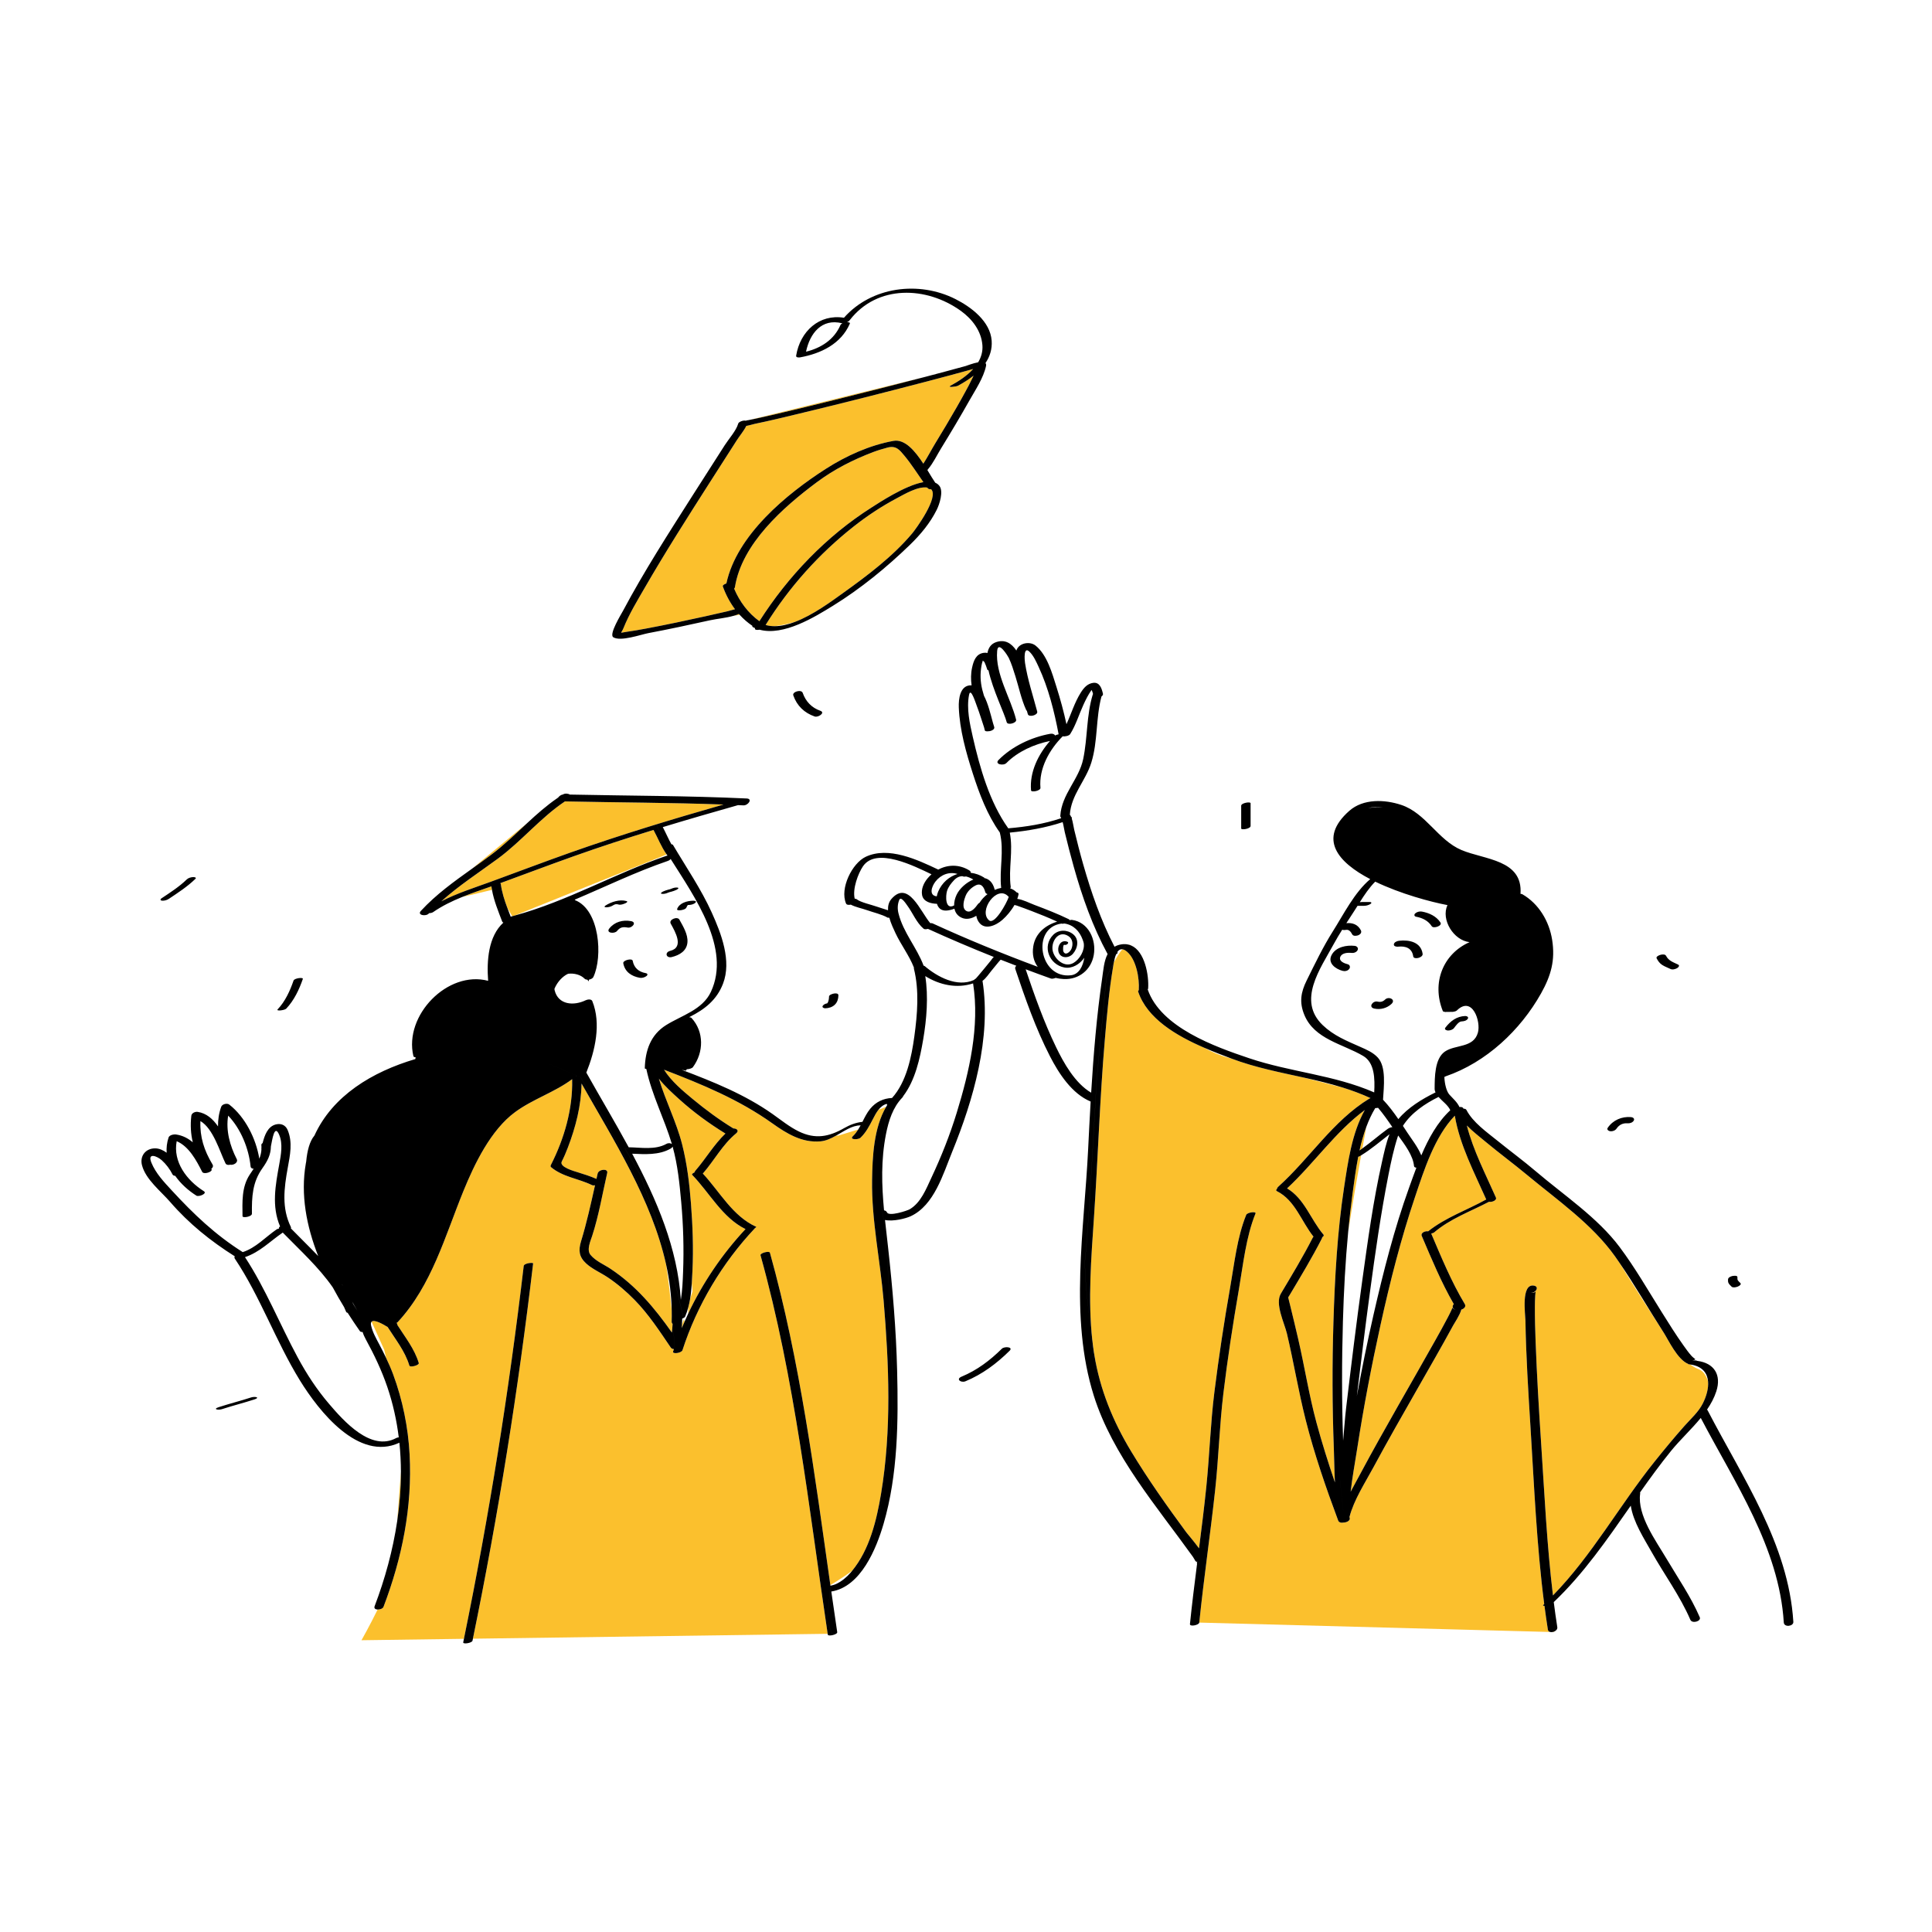 <?xml version="1.0" standalone="no"?>
<svg version="1.1" id="Layer_1" xmlns="http://www.w3.org/2000/svg" xmlns:xlink="http://www.w3.org/1999/xlink" x="0px" y="0px" width="595.28px" height="595.28px" viewBox="0 0 595.28 595.28" enable-background="new 0 0 595.28 595.28" xml:space="preserve">
<path id="color_x5F_2" fill="#FBC02D" d="M244.908,191.628c-2.184,0.643-4.319,1.051-6.148,1.308
	c-0.99,0.007-1.95-0.106-2.864-0.371c7.237-11.639,16.387-21.87,27.153-30.362c4.178-3.295,8.639-6.235,13.34-8.726
	c2.251-1.193,6.451-3.715,9.324-3.249c0.047,0.063,0.09,0.129,0.138,0.192c0.2,0.264,0.602,0.35,1.039,0.314
	c2.521,2.411-4.753,12.34-5.815,13.605c-5.998,7.142-13.893,13.068-21.443,18.473C256.228,185.249,250.557,189.49,244.908,191.628z
	 M299.695,116.335c0.092-0.197,0.187-0.396,0.28-0.597c-1.516,1.204-3.196,2.24-4.852,3.132c-0.513,0.276-3.438,0.608-2.211-0.054
	c2.341-1.261,4.983-2.965,6.937-5.125c-4.681,1.306-9.377,2.562-14.078,3.792c-13.152,3.444-26.333,6.791-39.553,9.967
	c-4.549,1.093-9.099,2.207-13.682,3.15c-0.489,0.101-1.555,0.444-2.598,0.629c-0.733,1.527-2.046,3.054-2.875,4.351
	c-2.783,4.358-5.583,8.705-8.365,13.064c-6.834,10.71-13.678,21.436-20.031,32.44c-2.323,4.022-4.817,8.1-6.551,12.423
	c-0.73,1.822-1.453,1.502,0.859,1.18c2.113-0.295,4.216-0.666,6.313-1.061c6.08-1.146,12.137-2.428,18.177-3.768
	c2.233-0.495,4.466-0.993,6.692-1.519c0.414-0.098,1.588-0.456,2.305-0.629c-1.604-2.137-2.862-4.542-3.749-7.047
	c-0.113-0.321,0.44-0.677,1.095-0.892c3.19-14.918,18.578-27.592,30.667-35.331c6.217-3.979,13.521-7.292,20.818-8.599
	c3.541-0.634,6.684,3.162,9.203,7.022c1.198-1.826,2.554-4.419,3.583-6.109c2.32-3.808,4.619-7.633,6.827-11.508l2.221-3.973
	C298.023,119.649,298.908,118.015,299.695,116.335z M238.737,127.672c6.214-1.446,12.413-2.959,18.604-4.499
	c9.271-2.305,18.539-4.639,27.781-7.069l-54.23,13.281c0.594-0.112,1.187-0.227,1.777-0.353
	C234.697,128.6,236.719,128.142,238.737,127.672z M226.022,189.746l1.894-0.295c-0.084-0.092-0.174-0.179-0.256-0.272
	C227.152,189.402,226.596,189.583,226.022,189.746z M233.979,191.404c8.867-13.905,20.69-26.255,34.649-35.089
	c2.131-1.349,10.204-6.745,15.878-7.762c-1.922-2.731-3.714-5.582-5.838-8.138c-1.474-1.772-2.544-3.228-5.252-2.499
	c-1.457,0.393-2.899,0.815-4.314,1.35c-6.232,2.354-12.12,5.353-17.47,9.343c-10.313,7.692-23.085,18.921-25.192,32.329
	c-0.025,0.159-0.115,0.303-0.242,0.433C227.865,185.332,230.487,188.884,233.979,191.404z M285.797,144.933l0.182-0.413
	c-0.084,0.1-0.164,0.205-0.251,0.3C285.751,144.858,285.772,144.895,285.797,144.933z M230.068,129.702
	c0.008,0.004,0.016,0.008,0.023,0.013c0.014,0.006,0.025,0.014,0.038,0.021c-0.06-0.052-0.114-0.091-0.166-0.122l-0.101,0.024
	c0.057,0.016,0.119,0.025,0.168,0.049C230.045,129.691,230.056,129.697,230.068,129.702z M478.879,502.879l-0.04-0.16
	c-0.17,0.069-0.349,0.118-0.526,0.145L478.879,502.879z M419.758,353.856c0.441-2.421,0.855-4.653,1.229-6.646
	c-0.867,2.337-1.547,4.787-2.095,7.271C419.187,354.283,419.469,354.063,419.758,353.856z M418.49,356.411
	c-0.742,3.8-1.239,7.622-1.725,11.167c-0.543,3.959-0.986,7.932-1.365,11.912c1.298-8.326,2.719-16.553,3.971-23.499
	c-0.124,0.075-0.24,0.162-0.365,0.236C418.871,356.308,418.689,356.368,418.49,356.411z M430.776,433.145
	c3.813-6.71,7.67-13.397,11.438-20.133c1.299-2.322,2.604-4.643,3.829-7.004c0.388-0.747,0.78-1.493,1.128-2.26
	c0.742-1.639-0.199-0.24,1.67-0.193c-1.379-0.035-1.521-1.117-0.9-1.738c-3.876-6.722-6.837-13.888-9.881-21.017
	c-0.385-0.9,0.971-1.575,1.981-1.412c5.368-4.278,11.93-6.5,17.89-9.813c-3.695-8.351-8.146-16.73-9.684-25.812
	c-6.262,6.52-9.475,16.792-12.242,24.998c-4.354,12.909-7.713,26.151-10.641,39.449c-2.777,12.615-5.215,25.315-7.182,38.083
	c-0.668,4.337-1.521,8.836-2.025,13.326c0.965-1.849,1.988-3.661,2.933-5.432C422.868,447.108,426.813,440.12,430.776,433.145z
	 M476.928,502.129c-0.385-2.44-0.732-4.889-1.055-7.344c-0.365-0.003-0.57-0.078-0.375-0.26c0.103-0.096,0.199-0.196,0.301-0.293
	c-2.346-18.164-3.117-36.699-4.254-54.905c-0.676-10.808-1.354-21.636-1.537-32.465c-0.031-1.845-1.394-11.339,2.555-10.747
	c1.946,0.292,0.516,2.433-0.977,2.209c2.084,0.313,1.596-1.636,1.439,0.865c-0.071,1.128-0.099,2.259-0.104,3.389
	c-0.016,3.56,0.085,7.121,0.218,10.679c0.389,10.424,1.005,20.84,1.694,31.248c1.035,15.618,1.771,31.469,3.658,47.075
	c12.047-12.355,20.496-27.73,31.254-41.161c3.005-3.751,6.064-7.459,9.254-11.055c1.941-2.188,4.346-4.295,5.67-6.945
	c1.129-2.257,1.783-4.66,1.613-6.729c-0.491-1.682-1.36-3.23-2.904-3.81c-0.87-0.326-1.738-0.848-2.567-1.455
	c-0.065-0.014-0.133-0.013-0.198-0.03c-0.125-0.017-0.235-0.044-0.365-0.057c-0.107-0.011-0.131-0.048-0.103-0.101
	c-3.335-1.372-6.082-7.385-7.536-9.639c-0.071-0.11-0.141-0.222-0.211-0.332c-3.443-5.348-9.178-14.304-13.436-21.219
	c-0.459-0.668-0.915-1.337-1.385-1.997c-7.025-9.868-17.801-17.338-27.027-25.004c-4.199-3.49-8.599-6.73-12.794-10.225
	c-1.879-1.565-3.994-3.191-5.802-5.039c1.982,7.714,5.768,14.971,8.963,22.21c0.354,0.803-1.141,1.484-2.139,1.301
	c-5.74,2.998-11.945,5.2-16.917,9.451c-0.148,0.127-0.489,0.245-0.879,0.336c3.157,7.396,6.207,14.837,10.356,21.748
	c0.454,0.756-0.257,1.441-1.076,1.675c-0.49,1.785-2.126,4.157-2.508,4.86c-3.593,6.618-7.367,13.137-11.096,19.679
	c-4.563,8.006-9.142,16.006-13.515,24.118c-2.575,4.779-5.956,9.93-7.35,15.242c0.028,0.105,0.047,0.215,0.076,0.319
	c0.192,0.694-0.674,1.245-1.515,1.362c-0.057,0.008-0.111,0.013-0.168,0.017c-0.023,0.001-0.047,0.005-0.07,0.006
	c-0.028,0.001-0.056,0.004-0.084,0.004c-0.699,0.163-1.479,0.027-1.712-0.598c-3.79-10.163-7.351-20.471-10.014-30.993
	c-2.227-8.797-3.688-17.77-5.78-26.604c-0.773-3.271-3.752-9.167-1.878-12.314c3.392-5.697,6.846-11.393,9.858-17.302
	c0.05-0.098,0.123-0.184,0.203-0.265c-3.73-4.652-5.658-11.205-11.25-14.006c-0.38-0.19-0.301-0.45-0.011-0.693
	c0.026-0.221,0.161-0.47,0.459-0.738c9.644-8.673,16.786-20.244,28.015-27.101c0.109-0.067,0.233-0.115,0.361-0.153
	c-2.843-1.315-5.741-2.372-8.672-3.282l-2.736-0.684c0,0-3.742-0.959-9.041-2.332c-7.53-1.665-15.111-3.13-22.428-5.891
	c-0.347-0.093-0.692-0.186-1.031-0.277c-2.607-0.702-5.091-1.79-7.416-3.083c-8.541-3.707-17.518-8.965-20.283-17.279
	c-0.05-0.15,0.041-0.304,0.209-0.449c-0.002-0.027-0.011-0.05-0.009-0.079c0.233-3.542-0.761-9.296-3.609-11.736
	c-0.556-0.476-1.035-0.71-1.454-0.768c-0.908,1.073-1.836,2.611-2.641,4.107c-0.102,0.55-0.174,1.043-0.23,1.383
	c-1.242,7.39-1.892,14.891-2.527,22.353c-1.555,18.219-2.115,36.464-3.344,54.699c-0.845,12.557-1.906,25.398-0.507,37.973
	c0.2,1.489,0.403,2.967,0.606,4.412c1.75,10.766,5.731,20.477,11.361,29.8c5.205,8.62,11.031,16.838,16.998,24.943
	c0.369,0.501,2.331,2.746,3.907,4.916c0.81-6.343,1.605-12.688,2.255-19.049c0.992-9.723,1.274-19.476,2.488-29.177
	c1.348-10.771,2.972-21.516,4.855-32.206c1.287-7.303,2.123-15.379,4.935-22.304c0.332-0.818,3.152-1.139,2.873-0.452
	c-2.948,7.261-3.813,15.777-5.132,23.439c-1.834,10.649-3.491,21.343-4.78,32.073c-1.187,9.871-1.453,19.802-2.525,29.688
	c-1.479,13.637-3.499,27.211-4.896,40.856c0,0.004-0.003,0.007-0.004,0.011l108.141,2.896
	C477.281,502.761,476.992,502.537,476.928,502.129z M347.824,291.068c0.248,0.066,0.485,0.155,0.717,0.256
	C348.318,291.14,348.08,291.054,347.824,291.068z M396.566,366.163c5.392,3.187,7.273,9.61,11.206,14.233
	c0.232,0.273,0.015,0.579-0.382,0.826c-0.006,0.12-0.035,0.251-0.111,0.401c-3.014,5.909-6.463,11.609-9.859,17.303
	c-0.461,0.773-0.502,0.839-0.508,0.827c0.238,0.956,0.474,1.911,0.707,2.867c0.817,3.349,1.626,6.699,2.402,10.057
	c1.971,8.53,3.313,17.207,5.604,25.66c1.682,6.206,3.613,12.335,5.689,18.417c-0.184-3.533-0.208-7.075-0.336-10.441
	c-0.492-12.962-0.527-25.951-0.125-38.916c0.43-13.854,1.189-27.782,3.273-41.499c1.182-7.784,2.403-16.8,6.396-23.886
	C411.425,348.748,404.846,358.489,396.566,366.163z M177.492,331.558c-0.033,0.028-0.066,0.06-0.1,0.087
	c0.034-0.009,0.068-0.019,0.104-0.027C177.494,331.598,177.49,331.579,177.492,331.558z M123.52,453.62
	c-0.337,4.664-0.738,10.053-1.137,15.05C123.124,463.679,123.526,458.645,123.52,453.62z M237.227,385.985
	c9.326,33.428,13.751,68.159,18.64,102.533l0.013-0.139c0,0,3.381-1.99,6.631-4.337c5.428-6.534,7.604-15.691,8.965-23.845
	c3.264-19.565,2.445-39.819,0.781-59.493c-1.038-12.277-3.738-24.746-3.556-37.074c0.105-7.123,0.497-16.084,4.341-22.616
	l-2.404,0.961c-0.66,0.847-1.19,1.864-1.704,2.865c-1.06,2.065-2.101,4.093-3.801,5.713c-0.696,0.664-3.559,0.679-2.328-0.493
	c0.645-0.614,1.16-1.31,1.621-2.042l-6.046,1.86c0,0-0.306,0.02-0.806,0.048c-1.537,0.865-3.114,1.605-4.804,1.748
	c-5.639,0.476-10.306-2.346-14.762-5.524c-10.352-7.384-21.697-12.04-33.414-16.551c2.213,3.539,5.833,6.55,8.775,8.99
	c3.987,3.308,8.169,6.397,12.591,9.104c0.993-0.014,1.908,0.659,0.812,1.557c-4.1,3.355-6.67,8.248-10.108,12.214
	c-0.037,0.042-0.082,0.08-0.126,0.117c5.258,5.646,9.18,13.145,16.46,16.422c0.104,0.046-0.068,0.205-0.372,0.385
	c-0.02,0.031-0.037,0.061-0.069,0.095c-10.02,10.666-17.769,23.606-22.282,37.534c-0.289,0.894-3.17,1.29-2.885,0.411
	c0.08-0.249,0.17-0.495,0.253-0.743c-0.388-0.02-0.747-0.155-0.962-0.47c-3.438-5.053-6.84-10.288-11.138-14.671
	c-2.551-2.601-5.321-4.996-8.359-7.015c-2.117-1.407-4.718-2.511-6.595-4.244c-2.201-2.032-2.414-4.033-1.547-6.87
	c1.733-5.667,2.999-11.432,4.289-17.207c-0.354,0.066-0.691,0.062-0.926-0.053c-4.196-2.055-8.978-2.475-12.637-5.548
	c-0.205-0.172-0.123-0.484-0.025-0.678c4.09-8.029,6.767-17.229,6.541-26.295c-0.001-0.046,0.01-0.09,0.02-0.134
	c-5.452,4.079-12.074,6.103-17.59,10.152c-7.479,5.491-12.499,15.911-15.939,24.347c-5.685,13.936-9.77,29.083-20.244,40.373
	c-0.093,0.101-0.227,0.186-0.382,0.257c0.247,0.183,0.319,0.387,0.26,0.588c2.423,3.813,5.3,7.374,6.619,11.763
	c0.2,0.667-2.687,1.482-2.898,0.776c-1.331-4.431-4.252-8.018-6.688-11.873c-1.113-0.699-4.121-2.493-4.95-1.647l3.89,8.644
	l0.603,2.562c0.784,1.646,1.519,3.317,2.149,5.021c2.91,7.855,4.629,16.298,5.074,24.667c0.863,16.204-2.293,31.853-8.038,46.962
	c-0.207,0.545-1.095,0.861-1.817,0.833c-2.455,5.015-4.971,9.456-4.971,9.456l31.564-0.436
	c7.786-38.007,13.887-76.336,18.422-114.865c0.105-0.894,2.945-1.173,2.898-0.776c-4.565,38.777-10.701,77.354-18.552,115.604
	l109.305-1.508c-5.817-38.936-10.084-78.628-20.688-116.636C234.143,386.096,237.037,385.306,237.227,385.985z M212.627,400.271
	c-0.152,0.905-0.352,1.794-0.592,2.668c0.006,0.633,0.008,1.233,0.007,1.802c4.499-9.522,10.502-18.374,17.66-26.034
	c-7.151-3.521-11.048-11.169-16.433-16.714c-0.193-0.199,0.184-0.506,0.718-0.751c0.021-0.156,0.101-0.333,0.277-0.536
	c3.211-3.704,5.709-8.041,9.253-11.437c-5.02-3.086-9.868-6.622-14.234-10.576c-2.093-1.896-4.428-3.98-6.275-6.351
	c2.063,6.907,5.409,13.327,7.178,20.311c1.499,5.918,2.239,12.04,2.705,18.118c0.529,6.896,0.794,13.844,0.464,20.757
	c-0.061,1.268-0.117,2.575-0.202,3.892c0.139,1.53,0.227,2.458,0.227,2.458L212.627,400.271z M210.914,407.263l-0.211-0.868
	l-0.582,1.851c-0.02,0.32-0.037,0.641-0.063,0.96C210.328,408.552,210.63,407.911,210.914,407.263z M174.951,353.624
	c-0.551,1.441-1.164,2.885-1.865,4.26c-0.866,1.701,3.947,3.011,4.795,3.274c2.01,0.624,3.979,1.242,5.892,2.085
	c0.124-0.548,0.247-1.097,0.372-1.646c0.308-1.341,3.281-1.668,2.943-0.194c-1.479,6.454-2.578,13.074-4.624,19.375
	c-0.506,1.558-1.808,4.353-0.5,5.898c1.63,1.927,4.074,2.893,6.134,4.262c7.916,5.261,13.582,12.075,18.924,19.645
	c0.096-0.891,0.169-1.783,0.21-2.675c-0.183-0.164-0.296-0.394-0.285-0.706c0.036-1.109,0.034-2.213,0.015-3.314
	c-0.422-4.391-0.995-9.489-1.731-14.272c-4.378-19.878-16.17-38.325-26.047-55.762C179.098,340.651,177.369,347.29,174.951,353.624z
	 M151.419,273.094c-3.005,1.056-6.042,2.077-8.995,3.274l9.159-2.181c-0.061-0.337-0.122-0.674-0.168-1.016
	C151.412,273.145,151.418,273.12,151.419,273.094z M222.924,247.889c-16.279-0.6-32.576-0.612-48.862-0.964
	c-7.587,5.089-13.361,12.272-20.703,17.667c-5.853,4.301-11.989,8.268-17.386,13.121c4.856-2.51,10.125-4.16,15.269-6.04
	c8.163-2.983,16.285-6.075,24.48-8.973C191.27,257.204,207.068,252.424,222.924,247.889z M162.509,253.543l-17.059,14.11
	c2.008-1.434,4.018-2.868,5.993-4.356C155.385,260.329,158.906,256.886,162.509,253.543z M176.842,263.797
	c-7.6,2.704-15.143,5.557-22.717,8.327c0.104,0.065,0.173,0.153,0.188,0.271c0.338,2.539,1.118,4.943,1.999,7.322l1.52,2.583
	c0.266-0.069,0.527-0.148,0.791-0.22l46.789-18.812c-1.679-2.333-2.678-5.036-4.055-7.552
	C193.132,258.25,184.947,260.914,176.842,263.797z M172.021,245.674l-0.301,0.249c0.08-0.055,0.155-0.117,0.236-0.171
	C171.975,245.726,172.002,245.701,172.021,245.674z"></path>
<path id="color_x5F_1" fill="#000000" d="M209.33,283.349c1.133,2.05,2.673,4.539,2.483,6.982c-0.206,2.657-2.424,3.957-4.8,4.547
	c-1.785,0.443-2.306-1.458-0.51-1.903c4.332-1.075,1.568-5.836,0.168-8.371C205.955,283.306,208.729,282.261,209.33,283.349z
	 M193.389,285.797c1.346,0.246,2.971-1.63,1.035-1.983c-2.522-0.46-5.064,0.213-6.692,2.273c-1.126,1.426,1.639,1.716,2.398,0.754
	C191.057,285.668,191.959,285.536,193.389,285.797z M214.299,278.103c-0.443,0.471-1.306,0.71-1.932,0.72
	c-0.193,0.002-0.262-0.003-0.375,0.013c-0.209,0.127-0.387,0.502-0.483,0.761c-0.202,0.543-1.202,0.766-1.685,0.845
	c-0.212,0.035-1.386,0.165-1.185-0.375c0.702-1.883,3.138-2.516,4.946-2.543C213.893,277.518,214.768,277.604,214.299,278.103z
	 M211.949,278.841c0.002,0,0.002,0,0.004,0C211.951,278.841,211.951,278.841,211.949,278.841z M206.808,274.757
	c0.55-0.144,1.09-0.335,1.604-0.575c0.201-0.094,1.021-0.574,0.371-0.695c-0.644-0.12-1.444,0.116-2.021,0.386
	c-0.268,0.125-0.541,0.165-0.883,0.255c-0.55,0.144-1.09,0.334-1.605,0.574c-0.202,0.094-1.021,0.574-0.371,0.695
	c0.645,0.12,1.443-0.117,2.021-0.386C206.191,274.886,206.466,274.846,206.808,274.757z M190.637,278.708
	c0.599,0.173,1.484-0.148,2.021-0.388c0.255-0.114,0.978-0.509,0.374-0.683c-2.093-0.604-4.668,0.23-6.443,1.358
	c-0.448,0.285-0.411,0.559,0.15,0.563c0.669,0.004,1.48-0.188,2.049-0.549C189.467,278.577,189.849,278.481,190.637,278.708z
	 M198.958,299.84c-2.153-0.388-3.608-1.628-4.018-3.815c-0.162-0.865-3.075-0.167-2.898,0.776c0.503,2.687,2.544,4.016,5.105,4.477
	c0.667,0.12,1.523-0.132,2.049-0.549C199.67,300.353,199.529,299.943,198.958,299.84z M142.729,506.019
	c-0.142,0.691,2.711,0.225,2.861-0.502c0.042-0.204,0.08-0.408,0.122-0.611l-2.769,0.038
	C142.87,505.302,142.803,505.661,142.729,506.019z M161.365,390.078c-4.535,38.529-10.636,76.858-18.422,114.865l2.769-0.038
	c7.851-38.249,13.986-76.826,18.552-115.604C164.311,388.905,161.471,389.184,161.365,390.078z M417.417,291.434
	c-2.515-0.285-5.766,0.324-7.095,2.759c-1.378,2.525,1.131,4.344,3.322,4.937c0.721,0.194,1.551,0.056,2.049-0.549
	c0.407-0.494,0.289-1.277-0.391-1.461c-0.941-0.254-2.852-0.887-2.356-2.239c0.479-1.305,2.354-1.399,3.486-1.271
	c0.701,0.08,1.572-0.216,1.883-0.901C418.614,292.05,418.047,291.505,417.417,291.434z M426.812,307.945
	c-0.742,0.702-1.392,0.88-2.389,0.659c-1.452-0.322-2.907,1.727-0.99,2.152c1.878,0.417,3.911-0.116,5.313-1.443
	C430.169,307.966,427.895,306.919,426.812,307.945z M435.435,294.66c0.163,1.135,3.073,0.438,2.898-0.776
	c-0.52-3.612-4.118-4.37-7.233-4.024c-0.582,0.065-1.501,0.387-1.626,1.063c-0.126,0.683,0.828,0.81,1.288,0.759
	C433.086,291.424,435.069,292.12,435.435,294.66z M436.348,282.461c1.94,0.356,3.703,1.23,4.793,2.927
	c0.529,0.823,3.344-0.122,2.689-1.14c-1.258-1.958-3.488-2.967-5.711-3.376c-0.689-0.126-1.522,0.077-2.05,0.549
	C435.623,281.822,435.738,282.349,436.348,282.461z M446.127,317.515c0.682,0.019,1.485-0.237,1.911-0.796
	c0.479-0.63,1.392-1.972,2.291-2.005c0.664-0.025,1.509-0.199,1.911-0.796c0.376-0.557-0.314-0.887-0.79-0.869
	c-2.638,0.1-4.563,1.563-6.113,3.597C444.908,317.208,445.698,317.503,446.127,317.515z M478.313,502.864l-0.662-0.018
	C477.854,502.893,478.081,502.899,478.313,502.864z M162.509,253.543l9.212-7.62C168.413,248.188,165.432,250.831,162.509,253.543z
	 M552.557,499.723c0.086,1.388-2.848,1.779-2.945,0.182c-1.424-23.097-15.133-43.073-25.577-63.017
	c-2.909,3.553-6.415,6.778-9.168,10.173c-3.34,4.119-6.471,8.427-9.546,12.787c0.038,0.113,0.057,0.239,0.036,0.391
	c-0.928,6.646,4.855,14.508,8.041,19.892c3.526,5.961,7.575,11.793,10.324,18.172c0.532,1.236-2.341,2.069-2.898,0.776
	c-3.173-7.361-8.063-13.98-11.978-20.954c-2.266-4.037-5.635-9.195-6.379-14.208c-7.286,10.447-14.524,20.955-23.731,29.72
	c0.33,2.58,0.687,5.153,1.091,7.715c0.099,0.627-0.387,1.12-0.987,1.366l-1.96-7.84l50-63.5c0,0,0.184-3.015-0.596-5.69
	c-0.205-2.496-1.614-4.507-4.893-5.176c-0.195-0.007-0.387-0.048-0.579-0.089c-2.981-2.184-5.433-5.545-5.433-5.545
	s-1.176-1.812-2.98-4.613c-4.52-7.034-8.701-14.323-13.436-21.219c-2.367-3.846-4.282-7.064-5.084-8.668c-3-6-44-38-44-38l-4,2
	l-11.5,24.5c0,0-9,33-10,34.5s-10.5,62-10.5,62s-3.5-27.5-2.5-51.5c0.371-8.915,2.054-21.761,4.021-34.388
	c-0.873,9.186-1.359,18.413-1.626,27.629c-0.355,12.258-0.374,24.536,0.063,36.793c0.318-3.379,0.527-6.778,0.913-10.021
	c1.568-13.185,3.18-26.366,5.008-39.518c1.693-12.181,3.359-24.447,6.069-36.453c0.633-2.807,1.241-5.748,2.312-8.455
	c-2.883,2.234-5.646,4.623-8.768,6.525c0.131-0.726,0.26-1.439,0.387-2.136c2.662-1.903,5.129-4.082,7.776-6.006
	c0.416-0.302,0.947-0.511,1.479-0.56c-1.385-2.036-2.814-4.083-4.41-5.958c-0.313,0.063-0.619,0.093-0.87,0.091
	c-1.096,1.803-1.991,3.753-2.747,5.787c1.131-6.026,1.893-9.832,1.893-9.832l-9.264-2.316c-3.882-1.205-7.822-2.142-11.777-3.016
	c-6.481-1.679-15.289-3.976-22.428-5.891c-0.014-0.006-0.028-0.01-0.043-0.016c-2.568-0.971-5.461-2.066-8.404-3.344
	c-9.271-5.153-15.985-13.618-17.584-14.417c-2-1-2-8.5-4-15.5c-0.227-0.792-0.513-1.284-0.838-1.555
	c4.205,1.838,5.488,9.176,5.22,13.24c-0.007,0.103-0.058,0.201-0.139,0.294c3.989,11.698,20.732,17.665,31.305,21.216
	c12.792,4.296,26.027,5.09,38.487,10.517c0.229-4.294,0.126-9.142-3.378-11.224c-6.265-3.722-15.07-5.123-18.161-12.686
	c-1.584-3.876-1.075-6.947,0.746-10.618c2.54-5.119,5.021-10.315,8.081-15.151c3.301-5.218,6.614-11.93,11.486-16.037
	c-9.824-5.122-16.286-12.345-6.458-21.035c4.308-3.809,10.912-3.526,16.004-1.835c7.605,2.525,11.316,10.854,18.586,13.915
	c7.111,2.994,18.928,2.928,18.168,13.503c0.223-0.006,0.42,0.022,0.563,0.105c5.072,2.932,8.28,8.31,9.188,14.061
	c0.991,6.27-0.337,11.001-3.418,16.496c-6.373,11.364-16.919,21.259-29.35,25.535l-0.446,0.213c0.107,2.311,0.7,4.492,1.549,5.43
	c1.045,1.154,2.451,2.359,3.1,3.834c0.585-0.077,1.123,0.065,1.241,0.507c0.413-0.003,0.768,0.106,0.913,0.387
	c1.996,3.859,6.307,6.856,9.6,9.523c3.914,3.171,7.988,6.16,11.822,9.427c8.584,7.314,18.974,14.197,25.789,23.305
	c4.77,6.374,8.754,13.345,12.984,20.078c2.174,3.46,4.333,6.949,6.714,10.273c0.759,1.06,1.516,2.139,2.385,3.113
	c1.086,1.217,1.919,1.001,0.292,1.551c0.564-0.19,1.229-0.125,1.623,0.063c5.074,0.667,7.441,4.256,5.784,9.375
	c-0.65,2.008-1.654,3.862-2.854,5.62c0.068,0.066,0.129,0.141,0.177,0.232C536.859,455.243,551.08,475.764,552.557,499.723z
	 M426.144,248.798c-1.589-0.215-3.175-0.177-4.663,0.182C422.984,248.74,424.576,248.689,426.144,248.798z M430.854,344.819
	c2.94-3.552,7.333-6.191,11.223-8.116c0.073-0.037,0.149-0.066,0.224-0.092c-0.168-0.381-0.273-0.777-0.269-1.203
	c0.034-3.325-0.045-9.209,3.171-11.409c3.24-2.218,8.806-1.039,10.159-5.819c0.991-3.499-1.745-11.467-6.462-6.857
	c-0.36,0.352-1.312,0.525-1.965,0.441c-0.05,0.006-0.1,0.012-0.145,0.012c-0.41,0-0.821,0-1.232,0
	c-0.105,0.059-0.18,0.102-0.18,0.102s-0.005-0.038-0.013-0.102c-0.276,0-0.706-0.002-0.828-0.309
	c-3.459-8.675,0.092-17.574,8.257-21.175c-4.91-0.544-8.875-6.917-6.811-11.415c-5.115-0.962-14.477-3.468-22.254-7.23
	c-1.829,1.832-3.348,4.107-4.749,6.333c0.213-0.032,0.427-0.054,0.635-0.054c0.817,0,1.634,0,2.45,0
	c0.564,0,0.622,0.342,0.168,0.625c-0.595,0.371-1.354,0.549-2.049,0.549c-0.637,0-1.272,0-1.908,0
	c-0.313,0.498-0.621,0.989-0.929,1.465c-0.836,1.294-1.679,2.583-2.513,3.876c1.861-0.179,3.525,0.382,4.465,2.187
	c0.334,0.642-0.082,1.205-0.684,1.494c-0.492,0.237-1.639,0.417-1.969-0.217c-0.418-0.803-1-1.558-1.908-1.395
	c-0.346,0.062-0.818,0.093-1.187-0.047c-0.905,1.447-1.788,2.908-2.605,4.412c-4.122,7.587-11.343,17.395-3.384,25.001
	c3.393,3.242,7.342,4.816,11.555,6.682c1.947,0.862,3.958,1.711,5.42,3.311c2.625,2.875,1.84,8.897,1.598,12.982
	c0.002,0.002,0.006,0.004,0.008,0.006C427.867,340.668,429.407,342.72,430.854,344.819z M436.407,359.782
	c-0.398-0.032-0.7-0.192-0.728-0.515c-0.272-3.201-2.869-6.623-4.875-9.397c-0.041,0.115-0.089,0.227-0.127,0.343
	c-1.246,3.83-2.088,7.794-2.865,11.742c-2.365,12.008-4.089,24.146-5.724,36.271c-1.435,10.636-2.745,21.288-4.021,31.944
	c1.537-8.38,3.229-16.732,5.127-25.036c3.018-13.2,6.369-26.399,10.953-39.153C434.864,363.99,435.604,361.896,436.407,359.782z
	 M446.854,342.087c-0.635-1.52-2.409-2.739-3.621-4.101c-4.147,2.053-8.441,4.923-10.975,8.915c0.448,0.679,0.893,1.356,1.331,2.025
	c1.304,1.989,3.304,4.525,4.339,7.062C440.138,350.786,442.904,345.757,446.854,342.087z M122.383,468.67
	c-1.333,8.988-3.766,17.835-6.952,26.217c-0.266,0.699,0.258,1.011,0.919,1.036c2.058-4.203,4.073-8.809,4.529-11.544
	C121.244,482.184,121.812,475.835,122.383,468.67z M366.879,499.879l2.631,0.07c-0.105,0.78-2.963,1.358-2.869,0.442
	c0.639-6.245,1.418-12.474,2.212-18.701c-0.151-0.096-0.16-0.249,0.06-0.472c0.002-0.018,0.005-0.036,0.007-0.053
	c-0.562,0.299-0.812-0.713-1.361-1.481c-11.083-15.476-24.737-31.202-30.541-49.648c-7.593-24.133-2.95-51.202-1.745-75.978
	c0.237-4.874,0.485-9.764,0.769-14.658c-5.764-2.397-9.796-8.62-12.532-13.943c-4.406-8.572-7.62-17.794-10.688-26.911
	c-0.129-0.385,0.031-0.724,0.329-0.979c-1.611-0.615-3.221-1.239-4.829-1.873c-0.211,0.241-0.443,0.466-0.585,0.641
	c-0.743,0.919-1.493,1.835-2.249,2.745c-0.764,0.918-1.652,2.322-2.766,3.141c0.001,0.008,0.006,0.015,0.007,0.023
	c2.737,17.485-2.815,36.622-9.368,52.7c-2.795,6.858-5.523,16.397-12.735,19.783c-1.442,0.678-5.342,1.711-7.942,1.177
	c0.303,2.862,0.646,5.744,0.969,8.665c1.383,12.535,2.454,25.121,2.765,37.733c0.385,15.625,0.246,32.05-4.17,47.188
	c-2.224,7.62-6.975,19.418-16.113,20.885c0.597,4.179,1.2,8.354,1.823,12.519c0.113,0.762-2.807,1.387-2.898,0.776
	c-0.014-0.09-0.026-0.181-0.04-0.271l1.362-0.019l-1.5-4l0.987-10.861c0.003,0.023,0.007,0.046,0.01,0.069
	c0.476-0.1,1.188-0.28,1.7-0.515c1.759-0.805,3.261-2.086,4.527-3.535c0.141-0.161,0.27-0.332,0.406-0.496
	c1.903-1.375,3.762-2.871,4.869-4.163c3-3.5,7-36.5,7.5-44s-1-52-3-62.5s1.5-32.5,1.5-32.5l-0.338,0.135
	c0.113-0.192,0.219-0.39,0.338-0.579c-0.111-0.087-0.17-0.195-0.16-0.325c-1.084,0.3-1.901,0.992-2.582,1.865l-2.258,0.903l-3.5,5
	l-0.454,0.14c0.263-0.417,0.513-0.844,0.745-1.281c-0.023,0.002-0.052,0.007-0.071,0.007c-2.609,0.021-5.014,1.769-7.525,3.182
	c-2.011,0.112-7.292,0.353-9.694-0.048c-3-0.5-9-5.5-20.5-11s-21.5-9-21.5-9l-4.5-2l5,20c0,0,0.832,1.997,1.816,4.938
	c-0.255,0.191-0.559,0.392-0.917,0.589c-0.013-0.044-0.022-0.088-0.034-0.132c-0.03,0.074-0.079,0.149-0.138,0.224
	c-1.071,0.556-2.573,1.042-4.563,1.042c-4.667,0-10-0.667-10-0.667l4.667,8l8,22l5.419,22.222c-0.132,0.074-0.276,0.143-0.437,0.198
	c-0.003,0.65-0.032,1.302-0.071,1.952l-2.242,7.134c0,0-0.292-4.961-0.918-11.492c-0.088-4.84-0.702-9.596-1.731-14.272
	c-0.652-4.233-1.432-8.218-2.351-11.236c-3.5-11.5-24-46.5-24-46.5l-9.5-4l-24,24c0,0-19.5,38-19.5,40s-12,14-12,14l0.61,1.356
	c-0.215,0.219-0.292,0.606-0.142,1.247c0.488,2.087,1.53,3.886,2.525,5.773c0.727,1.377,1.436,2.772,2.108,4.186l5.397,22.938
	c0,0-0.359,5.316-0.859,12.241c-0.004-3.041-0.149-6.077-0.464-9.097c-12.597,5.864-24.819-9.745-30.651-19.2
	c-7.433-12.053-12.184-25.771-20.061-37.531c-0.166-0.248-0.142-0.49-0.008-0.707c-7.43-4.687-14.131-10.07-19.898-16.734
	c-2.854-3.299-7.568-6.946-8.695-11.345c-0.73-2.847,1.147-5.219,4.098-5.18c1.235,0.016,2.419,0.547,3.502,1.344
	c-0.099-1.506,0.063-3.066,0.583-4.669c0.263-0.811,1.632-1.053,2.342-0.947c2.021,0.299,3.695,1.184,5.127,2.403
	c-0.61-2.579-0.786-5.261-0.447-8.185c0.099-0.857,1.208-1.305,1.962-1.189c2.709,0.418,4.689,2.194,6.262,4.475
	c-0.026-2.032,0.265-4.066,0.98-6.046c0.304-0.838,1.821-1.206,2.502-0.67c4.904,3.855,8.221,10.448,9.237,16.669
	c0.367-0.899,0.617-1.853,0.665-2.938c-0.033-0.072-0.048-0.155-0.024-0.256c0.006-0.024,0.012-0.05,0.017-0.074
	c0.004-0.318,0.011-0.633-0.021-0.976c-0.02-0.216,0.139-0.413,0.388-0.578c0.596-2.371,1.554-5.063,4.015-5.723
	c1.575-0.422,3.03,0.133,3.688,1.693c1.602,3.797,0.752,7.75,0.041,11.65c-1.141,6.266-1.938,12.398,0.985,18.298
	c0.06,0.119,0.037,0.242-0.032,0.361c2.738,2.825,5.645,5.624,8.43,8.538c-3.615-9.183-5.485-18.919-3.818-28.502
	c0.033-0.188,0.074-0.371,0.109-0.558c0.314-3.37,1.066-6.319,2.547-8.068c5.609-12.301,17.808-19.635,31.088-23.568
	c0.025-0.155,0.057-0.338,0.092-0.55c-0.357-0.016-0.633-0.121-0.688-0.355c-2.98-12.568,10.556-26.496,23.028-23.205
	c-0.471-6.233,0.066-13.705,4.694-17.931c-0.171-0.064-0.303-0.166-0.361-0.32c-1.217-3.211-2.54-6.379-3.148-9.763l1.296-0.309
	l3.434,5.838c0.34,0.917,0.693,1.831,1.045,2.746c0.091-0.035,0.165-0.078,0.271-0.106c0.068-0.018,0.136-0.039,0.203-0.057
	l0.047,0.079l0.744-0.299c16.195-4.417,30.835-12.959,46.68-18.378c0.134-0.046,0.244-0.057,0.361-0.078
	c-0.089-0.116-0.167-0.238-0.252-0.356l0.967-0.389l-4-8.5l27-7.5l-57-1.5l-0.357,0.295c0.311-0.417,0.852-0.8,1.414-0.88
	c0.01-0.006,0.02-0.013,0.029-0.019c0.62-0.384,1.58-0.287,2.106,0.041c18.161,0.385,36.338,0.354,54.487,1.206
	c1.961,0.092,0.413,2.186-1,2.119c-0.557-0.026-1.114-0.044-1.671-0.068c-7.74,2.192-15.475,4.429-23.177,6.771
	c0.923,1.74,1.695,3.558,2.647,5.273c0.237,0.024,0.427,0.101,0.52,0.258c4.06,6.876,8.623,13.508,11.924,20.805
	c2.907,6.428,6.19,14.873,3.459,21.932c-1.919,4.962-5.595,7.865-10.234,10.193c-0.069,0.035-0.134,0.07-0.202,0.104
	c0.314,0.006,0.59,0.082,0.752,0.259c3.895,4.252,3.775,10.584,0.424,15.123c-0.293,0.396-1.199,0.646-1.911,0.653
	c-0.13,0.274-0.21,0.436-0.21,0.436l-1.324-0.248c9.749,3.697,19.473,7.597,28.021,13.645c2.606,1.844,5.188,3.947,8.073,5.349
	c5.062,2.459,9.261,1.64,13.924-1.028c1.818-1.041,3.647-1.725,5.658-1.941c0.705-1.402,1.395-2.816,2.396-4.032
	c1.764-2.141,4.045-3.199,6.721-3.324c4.47-4.951,6.006-12.663,6.874-18.992c0.93-6.786,1.544-14.127-0.135-20.847
	c-0.03-0.119-0.021-0.231,0.005-0.34c-1.453-3.735-4.018-7.047-5.711-10.673c-0.577-1.237-1.379-2.919-1.861-4.65
	c-0.17-0.006-0.32-0.031-0.44-0.074c0.007,0.022,0.013,0.045,0.019,0.068c-1.941-1.111-4.456-1.639-6.553-2.389
	c-1.4-0.501-3.43-0.893-4.901-1.67c-0.64,0.133-1.286,0.075-1.464-0.339c-1.992-4.635,1.85-12.443,6.092-14.424
	c6.977-3.258,15.856,0.892,22.317,3.961c2.938-1.579,6.463-1.667,9.565,0.248c0.354,0.219,0.47,0.479,0.43,0.736
	c1.429,0.172,2.851,0.656,4.163,1.485c0.042,0.026,0.035,0.071-0.005,0.125c1.453,0.276,2.665,1.328,3.216,3.531
	c0.011,0.045,0.01,0.088,0.015,0.132c0.655-0.286,1.328-0.498,1.997-0.612c-0.629-5.724,1.001-11.388-0.415-17.056
	c-0.002-0.007,0-0.014-0.001-0.021c-3.86-5.386-6.313-11.931-8.32-18.177c-2.109-6.561-4.042-13.417-4.317-20.341
	c-0.103-2.562,0.348-7.008,3.941-6.824c-0.248-1.796-0.256-3.625,0.164-5.51c0.463-2.079,1.179-4.123,3.527-4.5
	c0.451-0.072,0.843-0.044,1.191,0.055c0.295-1.606,1.099-2.813,2.662-3.35c2.725-0.934,4.723,0.316,6.259,2.595
	c0.022-0.063,0.034-0.129,0.059-0.191c0.843-2.189,4.098-2.729,5.826-1.361c3.579,2.834,5.145,8.574,6.451,12.713
	c1.196,3.792,2.255,7.641,3.091,11.532c1.476-3.218,2.496-6.691,4.387-9.7c0.928-1.477,2.023-2.797,3.848-3.045
	c2.026-0.275,2.648,1.773,3.006,3.349c0.072,0.322-0.128,0.611-0.449,0.835c-1.802,6.708-1.079,13.813-3.144,20.421
	c-1.774,5.682-6.217,9.882-6.614,16.065c0.088,0.043,0.163,0.099,0.207,0.178c0.071,0.128,0.115,0.284,0.176,0.424
	c0.23,0.119,0.332,0.291,0.2,0.484c0.377,1.138,0.522,2.481,0.781,3.551c0.856,3.534,1.742,7.063,2.744,10.56
	c2.502,8.736,5.468,17.365,9.663,25.439c0.597-0.346,1.291-0.605,2.129-0.733c0.842-0.128,1.607-0.083,2.303,0.103
	c-0.61,0.034-1.303,0.583-2.008,1.417c-0.668-0.093-1.176,0.27-1.564,0.859c0.026,0.048,0.05,0.098,0.076,0.146
	c0.081,0.148-0.115,0.347-0.437,0.531c-0.344,0.787-0.563,1.745-0.716,2.571c-1.315,2.449-2.297,4.786-2.297,4.786l-3,31.5
	c0,0-2.5,46.5-3.5,54.5c-0.479,3.833,0.764,15.014,2.188,25.621c0.14,1.249,0.294,2.497,0.484,3.74
	c0.034,0.227,0.085,0.446,0.122,0.672c1.368,9.739,2.705,17.967,2.705,17.967l29.5,46L366.879,499.879z M108.49,401.054
	c0.12,0.247,0.24,0.494,0.354,0.743c0.419,0.686,0.839,1.372,1.269,2.047L108.49,401.054z M105.276,395.531
	c0.078,0.147,0.159,0.293,0.237,0.44c0.04,0.058,0.08,0.114,0.119,0.171L105.276,395.531z M74.791,385.797
	c4.065-1.328,6.951-4.597,10.409-6.979c0.208-0.144,0.481-0.229,0.767-0.269c-0.131-0.214,0.025-0.452,0.328-0.662
	c-2.656-6.242-1.43-12.685-0.239-19.232c0.521-2.867,1.151-6.194-0.031-8.997c-1.481-3.51-2.146,1.609-2.555,3.541
	c-0.04,2.588-1.034,4.526-2.628,6.763c-3.084,4.33-3.281,8.819-3.222,14c0.011,0.928-2.891,1.404-2.898,0.776
	c-0.05-4.384-0.308-8.982,2.229-12.83c0.413-0.626,0.816-1.214,1.204-1.793c-0.491-0.017-0.896-0.232-0.944-0.715
	c-0.543-5.466-2.966-11.549-6.905-15.656c-0.783,4.53,0.555,9.359,2.631,13.381c0.555,1.074-1.018,1.965-2.014,1.74
	c-0.592,0.156-1.216,0.058-1.463-0.448c-1.706-3.495-3.759-10.705-7.709-12.996c-0.202,4.872,1.115,9.013,3.722,13.355
	c0.317,0.529,0.079,1.022-0.365,1.356c0.024,0.05,0.052,0.1,0.076,0.149c0.392,0.773-2.417,1.726-2.898,0.776
	c-1.776-3.508-4.061-7.824-7.847-9.436c-1.205,6.371,3.079,12.059,8.383,15.419c1.125,0.712-1.567,1.829-2.318,1.353
	c-2.525-1.599-4.842-3.682-6.524-6.1c-0.368-0.021-0.679-0.141-0.812-0.407c-0.806-1.614-1.973-3.174-3.315-4.386
	c-1.421-1.282-4.524-2.518-3.211,0.728c1.327,3.28,3.892,5.971,6.26,8.538C59.652,374.088,66.332,380.453,74.791,385.797z
	 M112.695,412.653c-0.395-0.721-0.737-1.471-0.969-2.238c-0.371,0.014-0.69-0.062-0.837-0.271c-1.271-1.813-2.533-3.693-3.765-5.633
	c-0.23-0.051-0.408-0.156-0.481-0.338c-0.196-0.491-0.413-0.969-0.632-1.448c-1.204-1.966-2.37-3.986-3.474-6.053
	c-4.315-6.228-10.183-11.526-15.417-16.902c-0.028,0.021-0.049,0.042-0.081,0.064c-3.893,2.681-7.024,5.99-11.555,7.509
	c6.334,9.674,10.757,20.748,16.241,30.901c2.76,5.111,5.867,9.875,9.651,14.302c4.518,5.286,12.909,14.792,20.72,10.529
	c0.21-0.114,0.482-0.177,0.768-0.2c-0.652-5.253-1.799-10.451-3.526-15.526C117.596,422.226,115.289,417.399,112.695,412.653z
	 M219.035,305.614c6.271-13.389-4.947-29.149-12.396-40.949c-0.171,0.237-0.464,0.463-0.913,0.617
	c-9.794,3.349-19.114,7.887-28.63,11.912c0.036,0.053,0.073,0.108,0.116,0.173c7.572,3.006,8.563,17.414,5.613,23.669
	c-0.191,0.405-0.756,0.696-1.338,0.796c-0.107,0.539-0.109,0.547-0.109,0.547s-0.146-0.214-0.404-0.517
	c-0.342-0.016-0.652-0.104-0.847-0.305c-1.219-1.257-3.234-1.746-5.088-1.528c-0.218,0.098-0.437,0.209-0.661,0.349
	c-1.672,1.045-2.899,2.702-3.552,4.313c0.024,0.151,0.03,0.295,0.07,0.454c1.13,4.511,5.901,4.829,9.567,3.048
	c0.539-0.262,1.747-0.456,2.038,0.268c2.804,6.982,0.853,15.273-1.845,22.044c0.021,0.027,0.045,0.05,0.062,0.081
	c4.172,7.451,8.738,15.076,12.997,22.911c3.796,0.055,8.145,0.881,11.6-1.036c0.651-0.362,1.347-0.258,1.717,0.051
	c-2.342-7.85-6.176-15.064-7.888-23.146c-0.283-0.02-0.474-0.093-0.471-0.23c0.14-5.45,1.778-10.298,6.583-13.295
	C210.065,312.843,216.438,311.16,219.035,305.614z M310.661,255.219c5.589-0.473,10.994-1.325,16.304-3.117
	c-0.014-0.026-0.021-0.059-0.035-0.084c-0.018-0.031-0.021-0.064-0.016-0.098c-0.147-0.137-0.232-0.327-0.216-0.58
	c0.429-6.689,5.73-11.153,7.052-17.468c1.379-6.59,0.969-13.324,2.928-19.824c0.022-0.075,0.058-0.147,0.102-0.216
	c-0.099-0.435-0.233-0.881-0.447-1.25c-0.027,0.039-0.053,0.075-0.085,0.12c-0.989,1.408-1.751,2.968-2.464,4.529
	c-1.338,2.929-2.316,6.227-4.049,8.955c-0.332,0.522-1.576,0.81-2.302,0.673c-4.103,4.131-7.372,9.917-6.854,15.884
	c0.08,0.922-2.836,1.496-2.898,0.776c-0.485-5.59,2.182-11.039,5.84-15.214c-4.843,0.981-9.949,3.261-13.42,6.785
	c-0.945,0.961-3.729,0.389-2.441-0.918c4.152-4.218,10.147-7.037,15.942-8.079c0.743-0.134,1.278,0.141,1.525,0.531
	c0.216-0.159,0.616-0.29,1.05-0.374c-1.318-6.994-3.152-14.295-6.159-20.763c-0.744-1.599-1.517-3.394-2.793-4.657
	c-1.92-1.897-1.541,2.536-1.402,3.432c0.789,5.096,2.437,10.006,3.757,14.979c0.295,1.11-2.604,1.885-2.898,0.776
	c-0.086-0.323-0.183-0.659-0.285-1c-0.09-0.066-0.167-0.146-0.215-0.25c-1.51-3.29-2.23-6.93-3.312-10.372
	c-0.606-1.927-1.198-3.902-2.073-5.729c-0.207-0.433-3.266-5.503-3.559-2.099c-0.617,7.141,4.141,14.405,5.842,21.173
	c0.264,1.048-2.638,1.812-2.898,0.776c-0.678-2.697-4.307-9.96-5.611-15.963c-0.195-0.045-0.338-0.137-0.389-0.287
	c-0.235-0.781-0.523-1.542-0.863-2.283c-0.212-0.167-0.367-0.323-0.491-0.471c-0.197,0.547-0.339,1.116-0.433,1.671
	c-0.422,2.517-0.347,4.854,0.261,7.326c0.152,0.62,0.329,1.233,0.515,1.844c1.321,2.513,2.104,5.948,2.733,8.233
	c0.022,0.082,0.048,0.163,0.069,0.245c0.123,0.437,0.242,0.837,0.357,1.159c0.061,0.168,0.037,0.329-0.035,0.479
	c-0.012,0.026-0.021,0.053-0.039,0.079c-0.29,0.458-1.099,0.777-1.787,0.771c-0.525,0.059-0.973-0.018-1.037-0.303
	c-0.07-0.313-0.151-0.624-0.233-0.935c-0.727-2.12-1.346-4.28-2.154-6.37c-0.45-1.164-1.976-6.094-2.463-3.615
	c-0.821,4.178,0.208,8.826,1.14,12.907C301.893,236.522,304.89,247.148,310.661,255.219z M304.778,283.599
	c1.663,1.359,5.322-5.126,6.039-7.262c-0.037-0.026-0.075-0.052-0.105-0.085C307.244,272.375,301.263,280.728,304.778,283.599z
	 M300.614,272.807c-1.324,0.665-2.526,1.817-3.091,3.209c-0.474,1.166-1.282,3.711,0.145,4.618c1.434,0.911,2.927-1.054,3.641-2.063
	c0.122-0.173,0.297-0.303,0.494-0.401c0.622-1.003,1.48-1.927,2.473-2.685c-0.348-0.087-0.625-0.292-0.716-0.655
	C303.185,273.328,302.289,271.965,300.614,272.807z M296.487,269.95c-0.883,0.047-1.747,0.409-2.55,1.271
	c-0.902,0.97-1.748,2.026-2.147,3.312c-0.438,1.407-0.626,5.953,2.169,4.457c0.006-0.003,0.012-0.005,0.018-0.008
	c-0.012-1.11,0.287-2.278,0.774-3.304c0.91-1.917,2.981-3.786,5.152-4.683c-0.735-0.422-1.499-0.774-2.265-0.945
	C297.231,270.145,296.814,270.132,296.487,269.95z M288.632,276.178c0.098-0.523,0.25-1.031,0.444-1.484
	c1.188-2.77,3.402-4.617,5.943-5.412c-2.495-0.785-5.132,0.177-6.816,2.378C287.059,273.154,286.113,275.9,288.632,276.178z
	 M299.829,303.02c-0.001-0.005,0.001-0.01,0-0.015c-5.015,1.635-10.276,0.517-14.737-2.251c0.998,6.386,0.417,13.299-0.641,19.508
	c-0.992,5.827-2.434,12.583-6.159,17.473c-0.032,0.133-0.118,0.285-0.288,0.46c-2.897,2.98-4.223,7.198-5.011,11.197
	c-1.578,8.007-1.334,15.723-0.606,23.538c0.403,0.061,0.751,0.251,0.905,0.621c0.563,1.349,6.246-0.504,7.028-0.97
	c3.432-2.044,5.016-6.209,6.646-9.68c3.056-6.498,5.715-13.195,7.822-20.063C298.661,330.219,301.902,316.261,299.829,303.02z
	 M300.574,301.586C300.381,301.708,300.375,301.771,300.574,301.586L300.574,301.586z M306.208,294.854
	c-6.856-2.736-13.659-5.626-20.292-8.654c-0.539,0.145-1.079,0.174-1.334-0.042c-2.242-1.898-3.334-4.876-5.063-7.19
	c-0.323-0.432-1.922-2.965-2.439-1.705c-0.549,1.336-0.594,2.74-0.247,4.145c1.468,5.942,5.664,10.531,7.75,16.149
	c0.139,0.012,0.256,0.045,0.334,0.112c3.864,3.311,10.025,6.643,15.193,4.268c0.113-0.148,0.294-0.282,0.51-0.396
	c0.051-0.049,0.103-0.099,0.176-0.179c0.188-0.208,0.439-0.5,0.648-0.744c0.646-0.755,1.283-1.519,1.915-2.287
	c0.599-0.726,1.194-1.454,1.785-2.187c0.126-0.155,0.25-0.312,0.374-0.467c0.021-0.052,0.048-0.104,0.096-0.162
	c0.075-0.09,0.151-0.186,0.229-0.279c0.041-0.076,0.06-0.115,0.053-0.062c0.085-0.101,0.172-0.199,0.265-0.285
	C306.172,294.879,306.191,294.866,306.208,294.854z M319.741,297.891c-1.208-1.635-1.779-3.758-1.37-6.319
	c0.645-4.033,3.757-6.496,7.363-7.595c-2.596-1.2-5.254-2.273-7.926-3.291c-1.487-0.567-2.977-1.128-4.479-1.652
	c-0.14-0.048-0.44-0.122-0.749-0.201c-0.995,1.767-2.397,3.415-3.721,4.583c-1.955,1.726-5.545,3.396-7.35,0.578
	c-0.376-0.587-0.593-1.203-0.687-1.827c-1.433,0.875-3.085,1.295-4.608,0.563c-1.248-0.599-1.9-1.604-2.136-2.752
	c-1.558,0.595-3.374,0.957-4.473-0.002c-0.468-0.408-0.748-0.93-0.911-1.497c-1.799-0.049-4.196-0.582-4.586-2.697
	c-0.336-1.828,0.493-3.689,1.639-5.087c0.391-0.477,0.813-0.913,1.26-1.311c-5.163-2.458-17.026-8.54-21.133-2.432
	c-1.475,2.191-3.26,6.92-2.525,9.95c0.257,0.003,0.481,0.056,0.629,0.178c1.156,0.955,4.565,1.69,6.286,2.305
	c1.056,0.376,2.226,0.701,3.354,1.087c-0.062-1.294,0.199-2.517,1.045-3.488c5.208-5.981,8.941,3.935,11.982,7.468
	c0.266-0.036,0.5-0.03,0.652,0.04C297.822,289.328,308.801,293.822,319.741,297.891z M313.569,277.104
	c0.001,0,0.001-0.001,0.002-0.001c-0.01-0.006-0.021-0.012-0.03-0.019C313.553,277.091,313.559,277.098,313.569,277.104z
	 M327.963,291.124c-0.505-0.174-0.426,1.765-0.355,1.948c0.619,1.609,2.157,0.193,2.533-0.737c0.558-1.379,0.396-3.058-0.967-3.922
	c-3.154-2-5.523,1.935-4.77,4.752c0.676,2.521,3.644,5.095,6.352,3.529c1.875-1.084,3.557-3.834,3.15-6.143
	c-0.057-0.218-0.113-0.437-0.182-0.649c-0.041-0.109-0.08-0.219-0.133-0.325c-0.016-0.031-0.01-0.059-0.02-0.089
	c-0.938-2.535-2.74-4.515-5.622-4.938c-0.357,0.081-0.692,0.1-0.917,0.021c-9.367,1.284-6.802,17.09,2.966,15.922
	c2.479-0.296,3.696-2.825,4.092-5.394c-1.411,2.026-3.754,3.434-6.122,3.002c-4.659-0.849-6.981-6.537-3.448-10.066
	c1.662-1.66,4.293-1.633,6.077-0.223c2.019,1.597,1.496,4.321,0.008,6.044c-1.438,1.665-4.324,1.404-4.543-1.041
	c-0.148-1.641,0.976-3.286,2.732-2.681C329.667,290.434,328.594,291.342,327.963,291.124z M336.203,336.677
	c0.723-11.829,1.7-23.667,3.402-35.343c0.35-2.392,0.541-5.245,1.666-7.37c-4.611-8.478-7.844-17.653-10.44-26.928
	c-0.98-3.503-1.892-7.023-2.743-10.56c-0.229-0.949-0.373-2.114-0.664-3.161c-5.31,1.745-10.697,2.676-16.256,3.219
	c-0.011,0.019-0.018,0.039-0.03,0.058c1.104,5.557-0.462,11.062,0.28,16.673c0.021,0.165-0.045,0.319-0.162,0.459
	c0.727,0.231,1.399,0.634,1.984,1.232c0.39,0.062,0.652,0.253,0.588,0.615c-0.082,0.457-0.225,0.92-0.392,1.384
	c1.786,0.231,3.732,1.272,5.272,1.853c3.574,1.346,7.143,2.737,10.582,4.401c0.188,0.09,0.264,0.199,0.27,0.313
	c0.281-0.077,0.531-0.12,0.686-0.099c5.118,0.684,7.603,6.091,6.758,10.85c-0.803,4.525-4.538,7.586-9.206,7.388
	c-0.878-0.037-1.724-0.164-2.534-0.356c-0.54,0.202-1.129,0.319-1.43,0.211c-2.601-0.928-5.209-1.89-7.817-2.868
	c2.739,8.112,5.633,16.253,9.361,23.967C327.748,327.521,331.229,333.752,336.203,336.677z M145.45,267.653
	c-5.559,3.97-11.092,7.934-15.769,13.005c-1.236,1.342,1.551,1.774,2.42,0.832c0.043-0.046,0.088-0.087,0.131-0.133
	c0.443-0.008,0.916-0.11,1.205-0.31c2.803-1.936,5.847-3.407,8.986-4.68l-10.545,2.511L145.45,267.653z M212.027,402.181l0.6-1.909
	c0.269-1.6,0.422-3.232,0.525-4.85c-0.523-5.788-1.773-20.32-1.773-27.042c0-3.677-0.936-8.006-1.997-11.738
	c0.276,7.095,0.885,20.661,1.828,30.566C211.766,393.038,211.973,398.171,212.027,402.181z M374.409,459.082
	c1.072-9.885,1.339-19.816,2.525-29.688c1.289-10.73,2.946-21.424,4.78-32.073c1.319-7.662,2.184-16.179,5.132-23.439
	c0.279-0.687-2.541-0.366-2.873,0.452c-2.812,6.924-3.647,15.001-4.935,22.304c-1.884,10.69-3.508,21.435-4.855,32.206
	c-1.214,9.702-1.496,19.454-2.488,29.177c-0.649,6.362-1.445,12.706-2.255,19.049c-1.576-2.17-3.538-4.414-3.907-4.916
	c-5.967-8.105-11.793-16.323-16.998-24.943c-5.63-9.323-9.611-19.034-11.361-29.8c1.368,9.739,2.705,17.967,2.705,17.967l29.5,46
	l-2.5,18.5l2.631,0.07c0.001-0.003,0.004-0.007,0.004-0.011C370.91,486.293,372.931,472.719,374.409,459.082z M379.41,326.156
	c7.316,2.761,14.897,4.226,22.428,5.891C395.356,330.368,386.549,328.071,379.41,326.156z M337.879,332.879c0,0-2.5,46.5-3.5,54.5
	c-0.479,3.833,0.764,15.014,2.188,25.621c-1.399-12.575-0.338-25.417,0.507-37.973c1.229-18.234,1.789-36.48,3.344-54.699
	c0.636-7.462,1.285-14.963,2.527-22.353c0.057-0.34,0.129-0.833,0.23-1.383c-1.315,2.449-2.297,4.786-2.297,4.786L337.879,332.879z
	 M345.816,292.485c0.419,0.058,0.898,0.292,1.454,0.768c2.849,2.44,3.843,8.194,3.609,11.736c-0.002,0.029,0.007,0.052,0.009,0.079
	c-0.168,0.145-0.259,0.299-0.209,0.449c2.766,8.314,11.742,13.572,20.283,17.279c-9.271-5.153-15.985-13.618-17.584-14.417
	c-2-1-2-8.5-4-15.5c-0.227-0.792-0.513-1.284-0.838-1.555c-0.231-0.101-0.469-0.189-0.717-0.256
	C347.214,291.103,346.521,291.652,345.816,292.485z M520.146,420.236c-0.028,0.053-0.005,0.09,0.103,0.101
	c0.13,0.013,0.24,0.04,0.365,0.057c0.065,0.018,0.133,0.017,0.198,0.03c-2.981-2.184-5.433-5.545-5.433-5.545
	s-1.176-1.812-2.98-4.613c0.07,0.11,0.14,0.222,0.211,0.332C514.063,412.852,516.811,418.864,520.146,420.236z M526.879,431.379
	c0,0,0.184-3.015-0.596-5.69c0.17,2.069-0.484,4.472-1.613,6.729c-1.324,2.65-3.729,4.757-5.67,6.945
	c-3.189,3.596-6.249,7.304-9.254,11.055c-10.758,13.431-19.207,28.806-31.254,41.161c-1.887-15.606-2.623-31.457-3.658-47.075
	c-0.689-10.408-1.306-20.824-1.694-31.248c-0.133-3.558-0.233-7.119-0.218-10.679c0.005-1.13,0.032-2.261,0.104-3.389
	c0.156-2.501,0.645-0.552-1.439-0.865c1.492,0.224,2.923-1.917,0.977-2.209c-3.948-0.592-2.586,8.902-2.555,10.747
	c0.183,10.83,0.861,21.658,1.537,32.465c1.137,18.207,1.908,36.741,4.254,54.905c-0.102,0.097-0.198,0.197-0.301,0.293
	c-0.195,0.183,0.01,0.257,0.375,0.26c0.322,2.456,0.67,4.904,1.055,7.344c0.064,0.408,0.354,0.632,0.723,0.717l0.662,0.018
	c0.178-0.027,0.356-0.076,0.526-0.145l-1.96-7.84L526.879,431.379z M422.287,338.345c-2.843-1.315-5.741-2.372-8.672-3.282
	l9.264,2.316c0,0-0.762,3.806-1.893,9.832c-0.867,2.337-1.547,4.787-2.095,7.271c0.295-0.2,0.577-0.419,0.866-0.626
	c-0.127,0.696-0.256,1.41-0.387,2.136c-0.124,0.075-0.24,0.162-0.365,0.236c-0.135,0.08-0.316,0.14-0.516,0.183
	c-0.742,3.8-1.239,7.622-1.725,11.167c-0.543,3.959-0.986,7.932-1.365,11.912c-1.968,12.627-3.65,25.474-4.021,34.388
	c-1,24,2.5,51.5,2.5,51.5s9.5-60.5,10.5-62s10-34.5,10-34.5l11.5-24.5l4-2c0,0,41,32,44,38c0.802,1.604,2.717,4.822,5.084,8.668
	c-0.459-0.668-0.915-1.337-1.385-1.997c-7.025-9.868-17.801-17.338-27.027-25.004c-4.199-3.49-8.599-6.73-12.794-10.225
	c-1.879-1.565-3.994-3.191-5.802-5.039c1.982,7.714,5.768,14.971,8.963,22.21c0.354,0.803-1.141,1.484-2.139,1.301
	c-5.74,2.998-11.945,5.2-16.917,9.451c-0.148,0.127-0.489,0.245-0.879,0.336c3.157,7.396,6.207,14.837,10.356,21.748
	c0.454,0.756-0.257,1.441-1.076,1.675c-0.49,1.785-2.126,4.157-2.508,4.86c-3.593,6.618-7.367,13.137-11.096,19.679
	c-4.563,8.006-9.142,16.006-13.515,24.118c-2.575,4.779-5.956,9.93-7.35,15.242c0.028,0.105,0.047,0.215,0.076,0.319
	c0.192,0.694-0.674,1.245-1.515,1.362c-0.057,0.008-0.111,0.013-0.168,0.017c-0.023,0.001-0.047,0.005-0.07,0.006
	c-0.028,0.001-0.056,0.004-0.084,0.004c-0.699,0.163-1.479,0.027-1.712-0.598c-3.79-10.163-7.351-20.471-10.014-30.993
	c-2.227-8.797-3.688-17.77-5.78-26.604c-0.773-3.271-3.752-9.167-1.878-12.314c3.392-5.697,6.846-11.393,9.858-17.302
	c0.05-0.098,0.123-0.184,0.203-0.265c-3.73-4.652-5.658-11.205-11.25-14.006c-0.38-0.19-0.301-0.45-0.011-0.693
	c0.026-0.221,0.161-0.47,0.459-0.738c9.644-8.673,16.786-20.244,28.015-27.101C422.035,338.431,422.159,338.383,422.287,338.345z
	 M416.158,459.618c0.965-1.849,1.988-3.661,2.933-5.432c3.777-7.078,7.722-14.066,11.686-21.042
	c3.813-6.71,7.67-13.397,11.438-20.133c1.299-2.322,2.604-4.643,3.829-7.004c0.388-0.747,0.78-1.493,1.128-2.26
	c0.742-1.639-0.199-0.24,1.67-0.193c-1.379-0.035-1.521-1.117-0.9-1.738c-3.876-6.722-6.837-13.888-9.881-21.017
	c-0.385-0.9,0.971-1.575,1.981-1.412c5.368-4.278,11.93-6.5,17.89-9.813c-3.695-8.351-8.146-16.73-9.684-25.812
	c-6.262,6.52-9.475,16.792-12.242,24.998c-4.354,12.909-7.713,26.151-10.641,39.449c-2.777,12.615-5.215,25.315-7.182,38.083
	C417.516,450.629,416.662,455.128,416.158,459.618z M420.523,342.011c-9.099,6.736-15.678,16.478-23.957,24.151
	c5.392,3.187,7.273,9.61,11.206,14.233c0.232,0.273,0.015,0.579-0.382,0.826c-0.006,0.12-0.035,0.251-0.111,0.401
	c-3.014,5.909-6.463,11.609-9.859,17.303c-0.461,0.773-0.502,0.839-0.508,0.827c0.238,0.956,0.474,1.911,0.707,2.867
	c0.817,3.349,1.626,6.699,2.402,10.057c1.971,8.53,3.313,17.207,5.604,25.66c1.682,6.206,3.613,12.335,5.689,18.417
	c-0.184-3.533-0.208-7.075-0.336-10.441c-0.492-12.962-0.527-25.951-0.125-38.916c0.43-13.854,1.189-27.782,3.273-41.499
	C415.309,358.113,416.53,349.097,420.523,342.011z M254.879,499.379l0.987-10.861c-4.889-34.374-9.313-69.105-18.64-102.533
	c-0.189-0.68-3.084,0.11-2.898,0.776c10.604,38.008,14.871,77.7,20.688,116.636l1.362-0.019L254.879,499.379z M272.256,400.704
	c1.664,19.674,2.482,39.928-0.781,59.493c-1.36,8.153-3.537,17.311-8.965,23.845c1.903-1.375,3.762-2.871,4.869-4.163
	c3-3.5,7-36.5,7.5-44s-1-52-3-62.5s1.5-32.5,1.5-32.5l-0.338,0.135c-3.844,6.532-4.235,15.493-4.341,22.616
	C268.518,375.958,271.218,388.427,272.256,400.704z M265.132,350.554c1.7-1.62,2.741-3.647,3.801-5.713
	c0.514-1.001,1.044-2.018,1.704-2.865l-2.258,0.903l-3.5,5l-0.454,0.14c-0.461,0.732-0.977,1.428-1.621,2.042
	C261.573,351.233,264.436,351.218,265.132,350.554z M212.627,400.271l-0.6,1.909c0.003,0.257,0.006,0.511,0.008,0.759
	C212.275,402.065,212.475,401.177,212.627,400.271z M118.167,495.09c5.745-15.109,8.901-30.758,8.038-46.962
	c-0.445-8.368-2.164-16.812-5.074-24.667c-0.631-1.704-1.365-3.375-2.149-5.021l5.397,22.938c0,0-0.359,5.316-0.859,12.241
	c0.007,5.024-0.396,10.059-1.137,15.05c-0.571,7.165-1.139,13.513-1.504,15.708c-0.456,2.736-2.472,7.342-4.529,11.544
	C117.072,495.951,117.96,495.635,118.167,495.09z M114.489,407.235l-0.61-1.356c0,0,12-12,12-14s19.5-40,19.5-40l24-24l9.5,4
	c0,0,20.5,35,24,46.5c0.919,3.019,1.698,7.003,2.351,11.236c-4.378-19.878-16.17-38.325-26.047-55.762
	c-0.085,6.797-1.813,13.437-4.231,19.77c-0.551,1.441-1.164,2.885-1.865,4.26c-0.866,1.701,3.947,3.011,4.795,3.274
	c2.01,0.624,3.979,1.242,5.892,2.085c0.124-0.548,0.247-1.097,0.372-1.646c0.308-1.341,3.281-1.668,2.943-0.194
	c-1.479,6.454-2.578,13.074-4.624,19.375c-0.506,1.558-1.808,4.353-0.5,5.898c1.63,1.927,4.074,2.893,6.134,4.262
	c7.916,5.261,13.582,12.075,18.924,19.645c0.096-0.891,0.169-1.783,0.21-2.675c-0.183-0.164-0.296-0.394-0.285-0.706
	c0.036-1.109,0.034-2.213,0.015-3.314c0.626,6.531,0.918,11.492,0.918,11.492l2.242-7.134c-0.02,0.32-0.037,0.641-0.063,0.96
	c0.271-0.654,0.572-1.294,0.856-1.943l0.962,3.944c0,0,0.159-2.391,0.166-6.465c4.499-9.522,10.502-18.374,17.66-26.034
	c-7.151-3.521-11.048-11.169-16.433-16.714c-0.193-0.199,0.184-0.506,0.718-0.751c0.021-0.156,0.101-0.333,0.277-0.536
	c3.211-3.704,5.709-8.041,9.253-11.437c-5.02-3.086-9.868-6.622-14.234-10.576c-2.093-1.896-4.428-3.98-6.275-6.351
	c2.063,6.907,5.409,13.327,7.178,20.311c1.499,5.918,2.239,12.04,2.705,18.118c0.529,6.896,0.794,13.844,0.464,20.757
	c-0.061,1.268-0.117,2.575-0.202,3.892c-0.523-5.788-1.773-20.32-1.773-27.042c0-3.677-0.936-8.006-1.997-11.738
	c-0.114-2.934-0.172-4.768-0.172-4.768s-0.328,0.43-1.015,0.944c-0.984-2.941-1.816-4.938-1.816-4.938l-5-20l4.5,2
	c0,0,10,3.5,21.5,9s17.5,10.5,20.5,11c2.402,0.4,7.684,0.16,9.694,0.048c-1.537,0.865-3.114,1.605-4.804,1.748
	c-5.639,0.476-10.306-2.346-14.762-5.524c-10.352-7.384-21.697-12.04-33.414-16.551c2.213,3.539,5.833,6.55,8.775,8.99
	c3.987,3.308,8.169,6.397,12.591,9.104c0.993-0.014,1.908,0.659,0.812,1.557c-4.1,3.355-6.67,8.248-10.108,12.214
	c-0.037,0.042-0.082,0.08-0.126,0.117c5.258,5.646,9.18,13.145,16.46,16.422c0.104,0.046-0.068,0.205-0.372,0.385
	c-0.02,0.031-0.037,0.061-0.069,0.095c-10.02,10.666-17.769,23.606-22.282,37.534c-0.289,0.894-3.17,1.29-2.885,0.411
	c0.08-0.249,0.17-0.495,0.253-0.743c-0.388-0.02-0.747-0.155-0.962-0.47c-3.438-5.053-6.84-10.288-11.138-14.671
	c-2.551-2.601-5.321-4.996-8.359-7.015c-2.117-1.407-4.718-2.511-6.595-4.244c-2.201-2.032-2.414-4.033-1.547-6.87
	c1.733-5.667,2.999-11.432,4.289-17.207c-0.354,0.066-0.691,0.062-0.926-0.053c-4.196-2.055-8.978-2.475-12.637-5.548
	c-0.205-0.172-0.123-0.484-0.025-0.678c4.09-8.029,6.767-17.229,6.541-26.295c-0.001-0.046,0.01-0.09,0.02-0.134
	c-5.452,4.079-12.074,6.103-17.59,10.152c-7.479,5.491-12.499,15.911-15.939,24.347c-5.685,13.936-9.77,29.083-20.244,40.373
	c-0.093,0.101-0.227,0.186-0.382,0.257c0.247,0.183,0.319,0.387,0.26,0.588c2.423,3.813,5.3,7.374,6.619,11.763
	c0.2,0.667-2.687,1.482-2.898,0.776c-1.331-4.431-4.252-8.018-6.688-11.873C118.326,408.184,115.318,406.39,114.489,407.235z
	 M177.393,331.645c0.034-0.009,0.068-0.019,0.104-0.027c-0.002-0.02-0.006-0.039-0.004-0.061
	C177.459,331.586,177.426,331.617,177.393,331.645z M152.879,273.879l-1.296,0.309c-0.061-0.337-0.122-0.674-0.168-1.016
	c-0.003-0.026,0.003-0.051,0.004-0.078c-3.005,1.056-6.042,2.077-8.995,3.274l-10.545,2.511l13.571-11.226
	c2.008-1.434,4.018-2.868,5.993-4.356c3.941-2.968,7.463-6.411,11.065-9.754l9.212-7.62c0.08-0.055,0.155-0.117,0.236-0.171
	c0.018-0.026,0.045-0.051,0.064-0.078l0.357-0.295l57,1.5l-27,7.5l4,8.5l-0.967,0.389c-1.679-2.333-2.678-5.036-4.055-7.552
	c-8.226,2.534-16.41,5.198-24.516,8.081c-7.6,2.704-15.143,5.557-22.717,8.327c0.104,0.065,0.173,0.153,0.188,0.271
	c0.338,2.539,1.118,4.943,1.999,7.322L152.879,273.879z M175.722,262.7c15.548-5.497,31.347-10.276,47.202-14.811
	c-16.279-0.6-32.576-0.612-48.862-0.964c-7.587,5.089-13.361,12.272-20.703,17.667c-5.853,4.301-11.989,8.268-17.386,13.121
	c4.856-2.51,10.125-4.16,15.269-6.04C159.404,268.69,167.526,265.598,175.722,262.7z M157.879,282.379l0.744-0.299
	c-0.264,0.072-0.525,0.151-0.791,0.22L157.879,282.379z M212.027,402.181c-0.055-4.01-0.262-9.143-0.817-14.974
	c-0.943-9.905-1.552-23.471-1.828-30.566c-0.392-1.377-0.801-2.673-1.187-3.824c-0.255,0.191-0.559,0.392-0.917,0.589
	c1.521,5.482,2.103,11.284,2.612,16.922c0.65,7.175,0.855,14.413,0.578,21.611c-0.106,2.764-0.221,5.726-0.693,8.582
	c-1.004-15.857-7.388-30.8-14.992-45.043c4,0.17,8.19,0.458,11.758-1.522c0.266-0.148,0.445-0.303,0.565-0.457
	c-1.071,0.556-2.573,1.042-4.563,1.042c-4.667,0-10-0.667-10-0.667l4.667,8l8,22l5.419,22.222c0.078-0.044,0.148-0.09,0.212-0.14
	L212.027,402.181z M211.876,411.207c0,0,0.159-2.391,0.166-6.465c-0.394,0.833-0.758,1.678-1.128,2.521L211.876,411.207z
	 M211.102,405.653c0.384-0.873,0.68-1.785,0.934-2.714c-0.002-0.248-0.005-0.501-0.008-0.759l-1.187,3.774
	C210.957,405.863,211.053,405.764,211.102,405.653z M209.21,351.873c0,0-0.328,0.43-1.015,0.944
	c0.386,1.151,0.795,2.447,1.187,3.824C209.268,353.707,209.21,351.873,209.21,351.873z M229.814,129.543
	C229.658,129.495,229.603,129.541,229.814,129.543L229.814,129.543z M302.379,111.879l-17.256,4.226
	c4.128-1.085,8.253-2.185,12.368-3.318c0.43-0.118,2.298-0.869,3.9-1.164c0.922-1.552,1.448-3.29,1.308-5.226
	c-0.321-4.402-3.145-8.092-6.646-10.612c-10.597-7.628-25.737-8.131-34.223,2.838c-0.017,0.021-0.04,0.04-0.061,0.06
	c-0.105,0.207-0.414,0.425-0.784,0.602c0.572-0.023,1.005,0.11,0.859,0.445c-2.711,6.257-8.919,9.21-15.317,10.378
	c-0.367,0.067-1.321,0.087-1.223-0.515c1.235-7.537,7.143-12.917,14.732-11.689c8.448-9.567,23.052-11.476,34.378-5.74
	c4.832,2.447,10.699,6.852,11.133,12.798c0.193,2.655-0.581,4.937-1.906,6.909c0.18,0.205,0.258,0.495,0.166,0.923
	c-0.794,3.677-3.253,7.296-5.069,10.52c-2.831,5.026-5.788,9.981-8.808,14.895c-1.247,2.029-2.391,4.465-3.953,6.31l6.9-15.641
	l2.028-3.63c0.526-0.923,1.052-1.847,1.566-2.776c0.22-0.397,0.435-0.798,0.654-1.197L302.379,111.879z M259.57,99.62
	c-0.022-0.003-0.049-0.004-0.07-0.009c-6.354-1.614-9.983,3.161-11.151,8.758c4.612-1.136,8.645-3.689,10.612-8.229
	C259.051,99.933,259.28,99.758,259.57,99.62z M289.379,151.879c1,3-6,10.5-6,10.5l-7,8.5l-11.5,10c0,0-6,3.5-13.5,8
	c-2.026,1.216-4.271,2.101-6.471,2.749c-2.092,0.792-4.18,1.294-6.148,1.308c-3.145,0.442-5.381,0.443-5.381,0.443l-5-4
	l-0.463,0.072c1.162,1.271,2.464,2.407,3.897,3.371c-0.065,0.155-0.017,0.305,0.221,0.428c0.203,0.105,0.41,0.199,0.618,0.289
	c-0.246,0.547,0.578,0.641,1.394,0.485c7.396,2.01,16.999-3.92,22.601-7.378c8.531-5.267,16.476-11.769,23.672-18.729
	c3.303-3.195,6.269-6.745,8.32-10.872c0.802-1.613,2.139-5.608,0.809-7.333c-0.343-0.445-0.777-0.765-1.283-0.98
	c-0.678-0.982-1.473-2.335-2.367-3.801l-0.418,0.946C285.379,145.879,288.379,148.879,289.379,151.879z M230.44,129.476
	c-0.309,0.056-0.508,0.069-0.626,0.067c0.043,0.014,0.094,0.037,0.149,0.07l0.929-0.228
	C230.741,129.414,230.592,129.448,230.44,129.476z M199.746,195.08c6.347-1.196,12.664-2.553,18.969-3.952
	c2.064-0.458,4.9-0.698,7.308-1.382l-36.144,5.633l39-65.5l0.984-0.241c-0.838-0.239-2.416,0.364-2.447,1.007
	c-0.6,2.049-2.908,4.649-4.102,6.514c-3.338,5.216-6.688,10.425-10.009,15.652c-7.388,11.624-14.889,23.268-21.367,35.432
	c-0.54,1.014-4.387,7.221-2.978,8.103C191.206,197.75,197.487,195.506,199.746,195.08z M228.879,129.879l0.984-0.241
	c0.057,0.016,0.119,0.025,0.168,0.049c0.014,0.005,0.024,0.011,0.037,0.016c0.008,0.004,0.016,0.008,0.023,0.013
	c0.014,0.006,0.025,0.014,0.038,0.021c-0.06-0.052-0.114-0.091-0.166-0.122l0.929-0.228c0.594-0.112,1.187-0.227,1.777-0.353
	c2.027-0.433,4.049-0.891,6.067-1.36c6.214-1.446,12.413-2.959,18.604-4.499c9.271-2.305,18.539-4.639,27.781-7.069l17.256-4.226
	l-5.251,9.397c0.896-1.626,1.78-3.261,2.567-4.941c0.092-0.197,0.187-0.396,0.28-0.597c-1.516,1.204-3.196,2.24-4.852,3.132
	c-0.513,0.276-3.438,0.608-2.211-0.054c2.341-1.261,4.983-2.965,6.937-5.125c-4.681,1.306-9.377,2.562-14.078,3.792
	c-13.152,3.444-26.333,6.791-39.553,9.967c-4.549,1.093-9.099,2.207-13.682,3.15c-0.489,0.101-1.555,0.444-2.598,0.629
	c-0.733,1.527-2.046,3.054-2.875,4.351c-2.783,4.358-5.583,8.705-8.365,13.064c-6.834,10.71-13.678,21.436-20.031,32.44
	c-2.323,4.022-4.817,8.1-6.551,12.423c-0.73,1.822-1.453,1.502,0.859,1.18c2.113-0.295,4.216-0.666,6.313-1.061
	c6.08-1.146,12.137-2.428,18.177-3.768c2.233-0.495,4.466-0.993,6.692-1.519c0.414-0.098,1.588-0.456,2.305-0.629
	c-1.604-2.137-2.862-4.542-3.749-7.047c-0.113-0.321,0.44-0.677,1.095-0.892c3.19-14.918,18.578-27.592,30.667-35.331
	c6.217-3.979,13.521-7.292,20.818-8.599c3.541-0.634,6.684,3.162,9.203,7.022c1.198-1.826,2.554-4.419,3.583-6.109
	c2.32-3.808,4.619-7.633,6.827-11.508l-2.028,3.63l-6.9,15.641c-0.084,0.1-0.164,0.205-0.251,0.3
	c0.023,0.039,0.045,0.075,0.069,0.113l-0.418,0.946c0,0,3,3,4,6s-6,10.5-6,10.5l-7,8.5l-11.5,10c0,0-6,3.5-13.5,8
	c-2.026,1.216-4.271,2.101-6.471,2.749c5.648-2.138,11.319-6.379,14.723-8.816c7.551-5.405,15.445-11.331,21.443-18.473
	c1.063-1.265,8.336-11.194,5.815-13.605c-0.438,0.036-0.839-0.05-1.039-0.314c-0.048-0.063-0.091-0.129-0.138-0.192
	c-2.873-0.467-7.073,2.056-9.324,3.249c-4.701,2.491-9.162,5.431-13.34,8.726c-10.767,8.492-19.916,18.724-27.153,30.362
	c0.914,0.265,1.874,0.378,2.864,0.371c-3.145,0.442-5.381,0.443-5.381,0.443l-5-4l-0.463,0.072
	c-0.084-0.092-0.174-0.179-0.256-0.272c-0.508,0.223-1.064,0.404-1.638,0.567l-36.144,5.633L228.879,129.879z M233.979,191.404
	c8.867-13.905,20.69-26.255,34.649-35.089c2.131-1.349,10.204-6.745,15.878-7.762c-1.922-2.731-3.714-5.582-5.838-8.138
	c-1.474-1.772-2.544-3.228-5.252-2.499c-1.457,0.393-2.899,0.815-4.314,1.35c-6.232,2.354-12.12,5.353-17.47,9.343
	c-10.313,7.692-23.085,18.921-25.192,32.329c-0.025,0.159-0.115,0.303-0.242,0.433C227.865,185.332,230.487,188.884,233.979,191.404
	z M77.383,430.569c-3.309,1.082-6.69,1.919-10,3c-1.971,0.644-0.096,0.975,0.992,0.619c3.309-1.082,6.69-1.919,10-3
	C80.346,430.544,78.471,430.214,77.383,430.569z M88.193,310.779c2.41-2.535,3.986-5.875,5.116-9.15
	c0.201-0.584-2.602-0.25-2.861,0.501c-1.082,3.139-2.572,6.418-4.884,8.85C84.938,311.638,87.707,311.29,88.193,310.779z
	 M49.951,277.513c0.688,0.052,1.477-0.167,2.049-0.549c2.841-1.895,5.74-3.774,8.199-6.164c0.488-0.475-0.424-0.574-0.707-0.558
	c-0.652,0.039-1.45,0.245-1.934,0.714c-2.333,2.269-5.104,4.038-7.801,5.836C49.285,277.109,49.394,277.471,49.951,277.513z
	 M512.144,297.311c0.8,0.522,1.724,0.835,2.579,1.255c0.605,0.298,1.508,0.041,2.049-0.281c0.391-0.232,0.877-0.792,0.264-1.093
	c-1.502-0.738-2.889-1.124-3.707-2.701c-0.502-0.967-3.309-0.014-2.898,0.776C510.86,296.096,511.354,296.796,512.144,297.311z
	 M247.328,213.491c-0.412-1.177-3.295-0.355-2.898,0.776c1.124,3.21,3.393,5.378,6.588,6.496c1.077,0.377,3.408-1.179,1.723-1.769
	C250.082,218.064,248.253,216.134,247.328,213.491z M258.325,306.689c-0.019,1.065-0.31,2.091-1.083,2.855
	c-0.775,0.766-1.869,1.092-2.934,1.13c-0.444,0.016-1.168-0.264-0.774-0.812c0.3-0.418,0.831-0.625,1.352-0.718
	c0.065-0.082,0.173-0.23,0.21-0.317c0.24-0.565,0.326-1.149,0.337-1.76c0.011-0.595,1.239-0.909,1.651-0.963
	C257.56,306.043,258.337,306.058,258.325,306.689z M255.449,309.083c-0.09,0.003-0.188,0.012-0.283,0.028
	C255.262,309.095,255.359,309.086,255.449,309.083z M385.328,254.491c0-2.333,0-4.667,0-7c0-0.556-2.898-0.113-2.898,0.776
	c0,2.333,0,4.667,0,7C382.43,255.823,385.328,255.38,385.328,254.491z M308.694,415.557c-3.665,3.617-7.639,6.629-12.419,8.612
	c-1.855,0.77-0.182,1.997,1.207,1.421c5.2-2.157,9.592-5.453,13.581-9.388C312.315,414.966,309.477,414.785,308.694,415.557z
	 M533.531,396.439c0.701,0.702,3.44-0.374,2.695-1.12c-0.23-0.231-0.679-0.654-0.773-0.828c-0.16-0.294-0.125-0.679-0.125-1
	c-0.001-0.598-1.365-0.383-1.637-0.311c-0.525,0.141-1.262,0.455-1.262,1.087c0,0.338-0.018,0.685,0.125,1
	C532.766,395.73,533.18,396.087,533.531,396.439z M496.207,348.562c0.723,0.058,1.484-0.243,1.897-0.847
	c0.81-1.183,1.977-1.721,3.392-1.605c0.669,0.055,1.553-0.224,1.897-0.847c0.345-0.622-0.295-1.02-0.843-1.065
	c-2.854-0.232-5.56,0.919-7.187,3.299C494.953,348.098,495.714,348.522,496.207,348.562z"></path>
</svg>